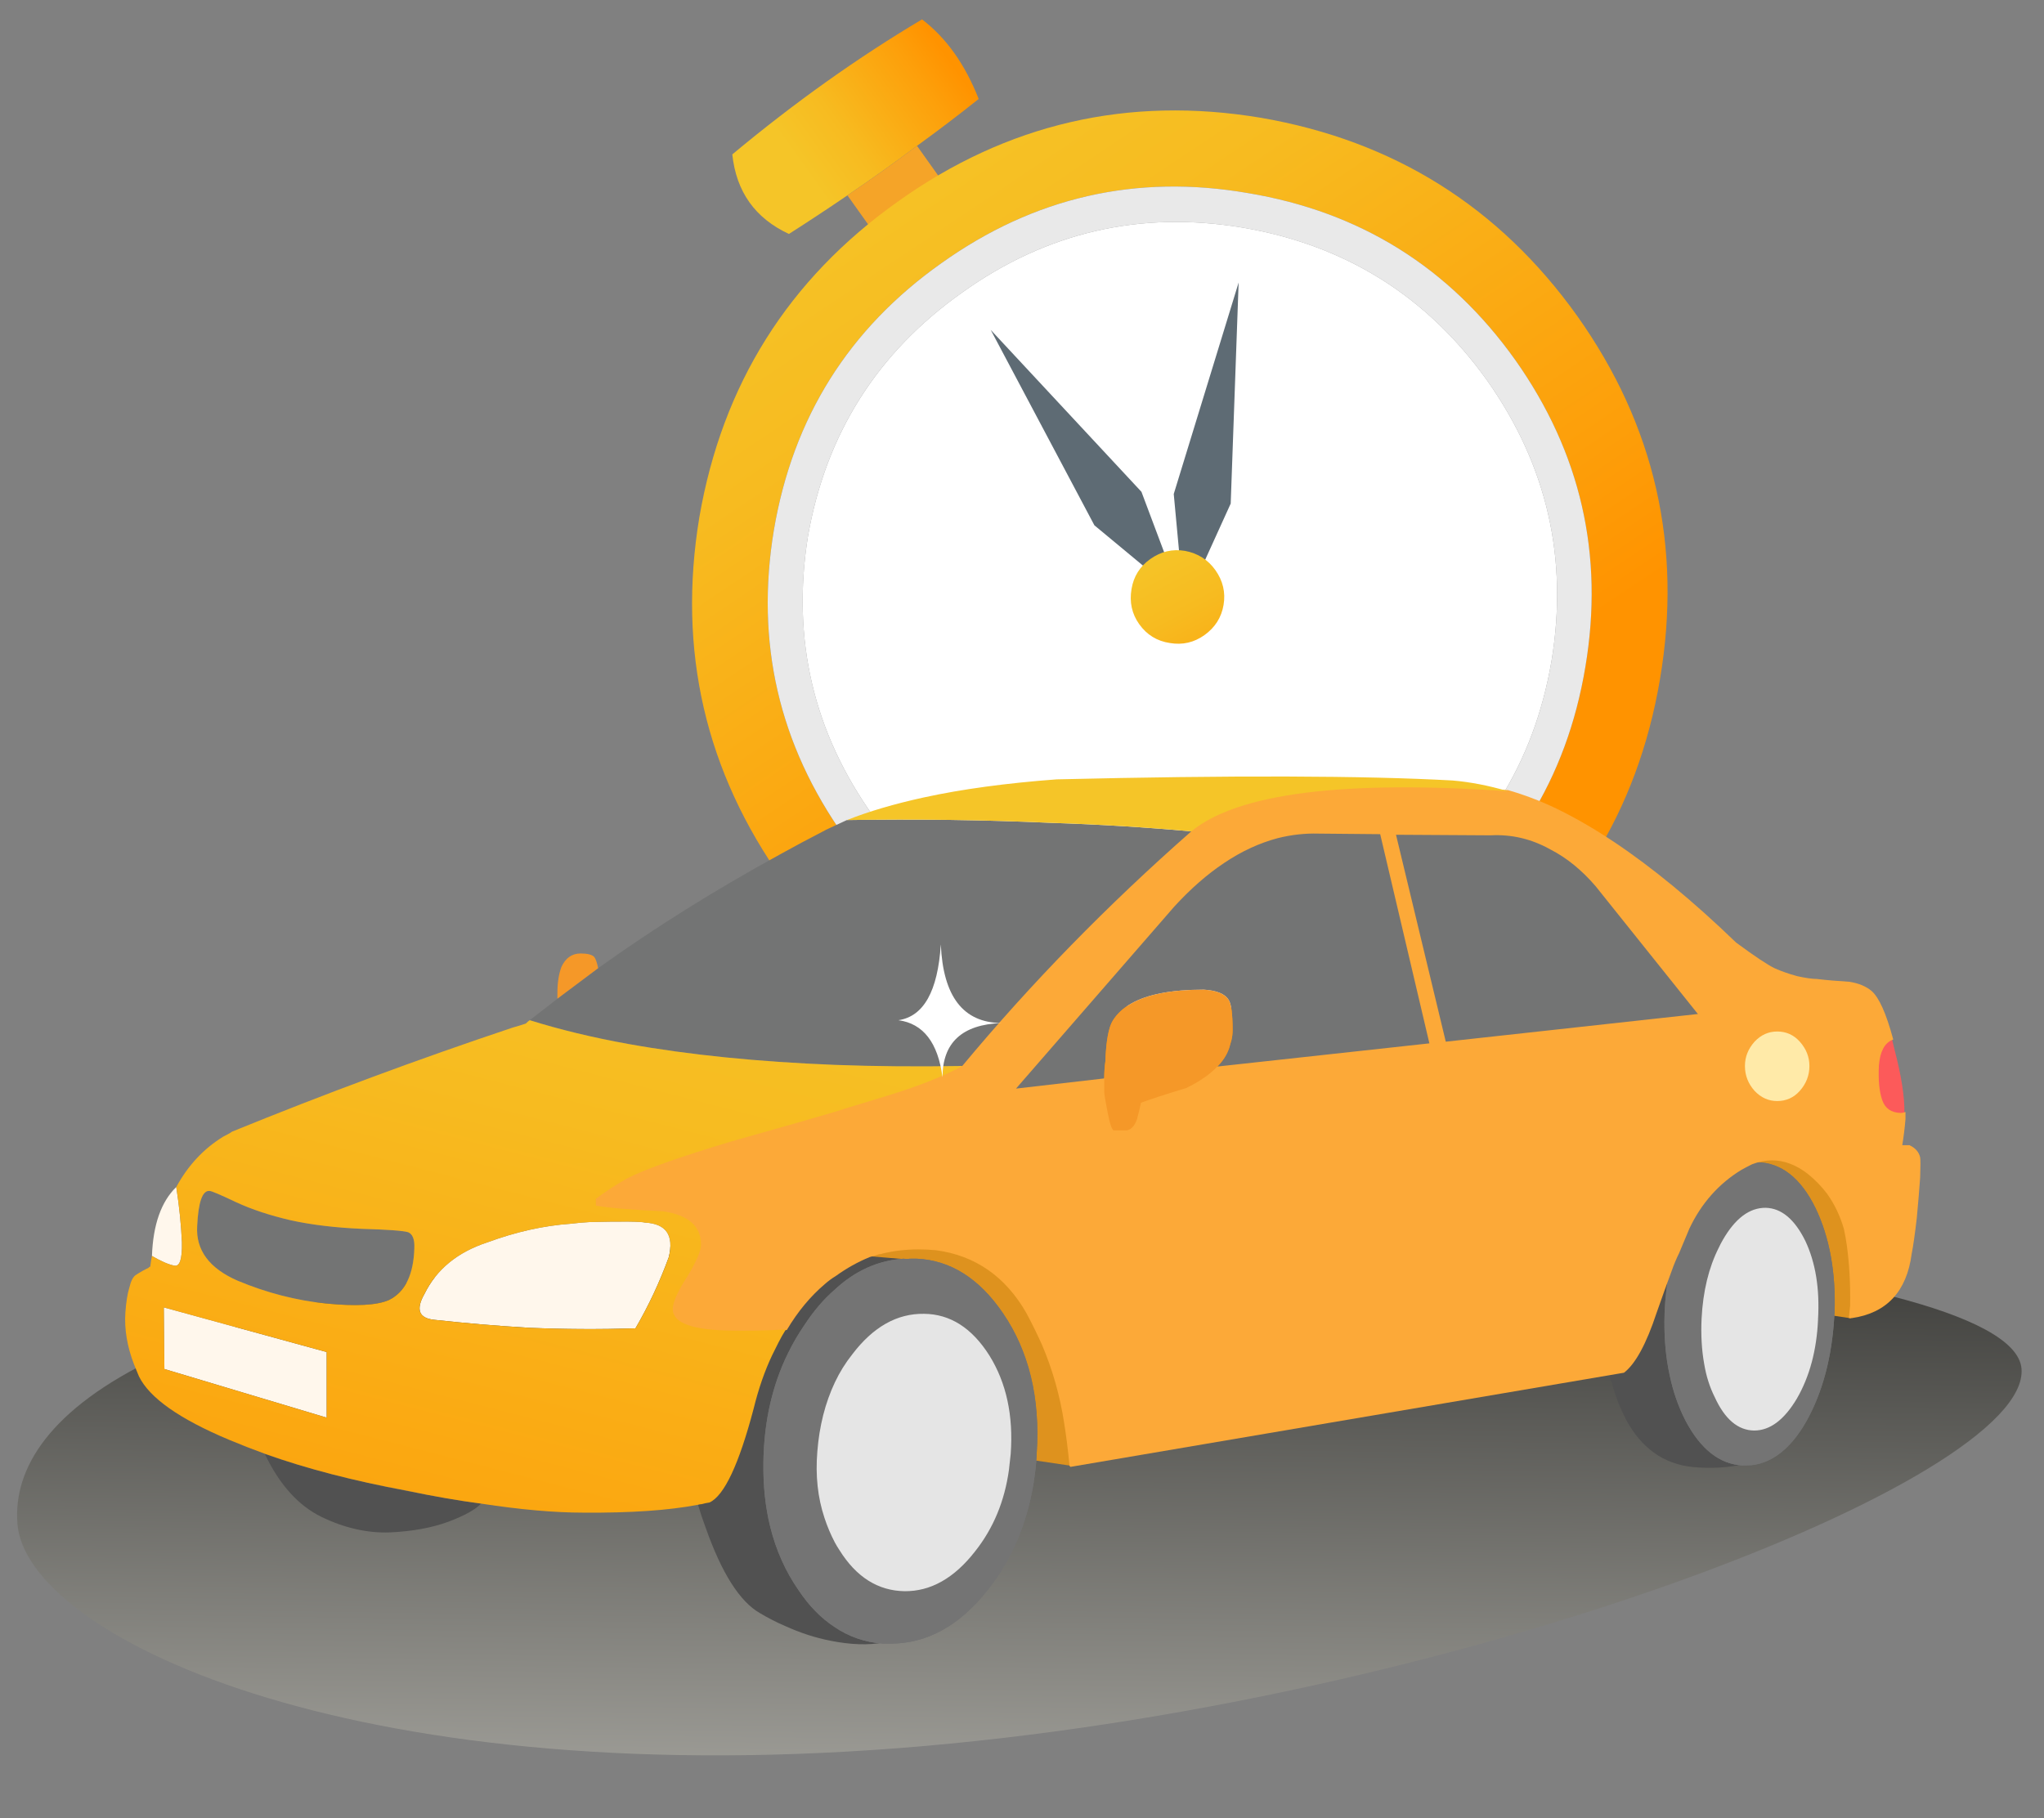 <svg width="245" height="218" viewBox="0 0 245 218" fill="none" xmlns="http://www.w3.org/2000/svg">
<rect x="0" y="0" width="245" height="218" fill="#808080" stroke="none"/>
<path d="M242.306 164.104C243.335 177.421 174.03 204.45 107.696 209.577C41.361 214.703 3.117 195.986 2.088 182.669C1.059 169.352 19.713 154.125 86.047 148.998C152.381 143.872 241.277 150.787 242.306 164.104Z" fill="url(#paint0_linear_3001_17406)"/>
<path d="M109.916 17.485C112.461 15.64 114.924 13.767 117.307 11.864C115.682 7.719 113.42 4.538 110.518 2.325C102.851 6.877 95.268 12.271 87.775 18.509C88.25 22.99 90.515 26.169 94.563 28.048C96.957 26.52 99.293 24.978 101.575 23.421C104.448 21.476 107.229 19.499 109.916 17.485Z" fill="url(#paint1_linear_3001_17406)"/>
<path d="M115.81 25.764L109.918 17.485C107.231 19.497 104.451 21.476 101.576 23.421L107.47 31.698L115.81 25.764Z" fill="#F5A428"/>
<path d="M151.124 14.118C135.216 11.466 120.709 14.816 107.612 24.172C94.498 33.478 86.568 46.097 83.822 62.033C81.185 77.988 84.541 92.517 93.895 105.616C103.202 118.729 115.793 126.64 131.665 129.351C147.622 131.992 162.156 128.658 175.27 119.353C188.368 109.998 196.268 97.358 198.969 81.438C201.667 65.517 198.364 51.001 189.058 37.888C179.702 24.789 167.057 16.865 151.124 14.118ZM112.862 31.533C123.959 23.63 136.199 20.834 149.578 23.148C163.037 25.389 173.72 32.058 181.624 43.157C189.478 54.267 192.28 66.531 190.027 79.944C187.787 93.404 181.118 104.086 170.017 111.99C158.904 119.844 146.637 122.623 133.21 120.323C119.764 118.13 109.112 111.477 101.255 100.364C93.351 89.266 90.52 76.984 92.761 63.525C95.05 50.053 101.749 39.388 112.862 31.533Z" fill="url(#paint2_linear_3001_17406)"/>
<path d="M149.579 23.148C136.201 20.834 123.962 23.63 112.863 31.533C101.751 39.389 95.051 50.053 92.763 63.525C90.522 76.986 93.352 89.266 101.256 100.364C109.112 111.477 119.765 118.129 133.211 120.323C146.639 122.623 158.907 119.844 170.018 111.99C181.119 104.087 187.788 93.405 190.028 79.944C192.283 66.531 189.479 54.268 181.625 43.157C173.721 32.058 163.039 25.389 149.579 23.148ZM115.333 35.065C125.444 27.833 136.644 25.24 148.934 27.287C161.236 29.379 171.003 35.481 178.234 45.591C185.431 55.761 188.009 66.992 185.962 79.28C183.856 91.535 177.749 101.28 167.64 108.51C157.469 115.709 146.215 118.29 133.878 116.258C121.637 114.199 111.916 108.085 104.721 97.916C97.488 87.806 94.866 76.588 96.851 64.264C99.002 51.995 105.164 42.262 115.333 35.065Z" fill="#E9E9E9"/>
<path d="M148.933 27.286C136.644 25.241 125.444 27.832 115.333 35.064C105.163 42.262 99.003 51.994 96.85 64.262C94.864 76.588 97.488 87.805 104.72 97.914C111.915 108.084 121.637 114.198 133.877 116.256C146.214 118.288 157.468 115.707 167.639 108.509C177.749 101.279 183.855 91.535 185.962 79.278C188.008 66.99 185.43 55.76 178.234 45.589C171.003 35.48 161.234 29.379 148.933 27.286Z" fill="white"/>
<path d="M131.177 62.976L141.556 71.587L136.818 58.962L118.753 39.552L131.177 62.976Z" fill="#5E6B74"/>
<path d="M141.938 72.653L147.516 60.371L148.467 33.868L140.689 59.223L141.938 72.653Z" fill="#5E6B74"/>
<path d="M136.551 74.832C137.464 76.111 138.691 76.864 140.239 77.091C141.745 77.343 143.118 77.029 144.357 76.147C145.637 75.236 146.405 74.026 146.66 72.521C146.913 71.015 146.584 69.622 145.674 68.341C144.792 67.101 143.582 66.334 142.048 66.043C140.542 65.788 139.147 66.115 137.868 67.027C136.627 67.91 135.88 69.105 135.629 70.61C135.361 72.185 135.669 73.592 136.551 74.832Z" fill="url(#paint3_linear_3001_17406)"/>
<path d="M221.864 158.044C223.882 151.567 223.882 145.073 221.864 138.569C216.641 130.214 207.861 127.913 195.517 131.662L209.154 156.157L221.864 158.044ZM128.227 156.229C123.007 147.868 114.224 145.565 101.881 149.321L115.517 173.816L128.227 175.703C130.235 169.213 130.235 162.72 128.227 156.229Z" fill="#DE921E"/>
<path d="M208.658 140.135C209.086 139.896 209.515 139.67 209.94 139.457C203.734 139.651 198.997 142.036 195.734 146.612C192.994 150.687 192.056 156.717 192.922 164.699C193.041 165.269 193.183 165.814 193.35 166.337C193.753 167.691 194.263 168.96 194.88 170.145C196.732 173.612 199.414 175.522 202.926 175.878C205.087 176.068 207.068 175.961 208.872 175.56C206.167 175.415 203.924 173.649 202.143 170.255C201.287 168.592 200.659 166.787 200.256 164.843C199.757 162.564 199.556 160.084 199.651 157.401C199.722 155.574 199.925 153.853 200.256 152.239C200.54 151.503 200.826 150.506 201.11 149.248C201.394 147.99 202.035 146.578 203.034 145.011C204.03 143.445 205.905 141.82 208.658 140.135ZM108.329 151.027C108.447 151.051 108.59 151.065 108.756 151.065C108.898 151.039 109.065 151.027 109.255 151.027L104.199 150.602C98.128 151.519 93.37 153.785 89.923 157.401C86.473 161.039 84.407 164.741 83.727 168.509C83.076 172.279 83.052 176.23 83.656 180.365C83.941 181.338 84.25 182.265 84.582 183.142C86.504 188.601 88.675 192.02 91.097 193.396C92.095 193.99 93.091 194.501 94.088 194.926C95.915 195.758 97.742 196.352 99.57 196.706C101.968 197.182 104.068 197.251 105.872 196.92C103.737 196.778 101.803 196.113 100.069 194.925C98.48 193.881 97.067 192.435 95.832 190.583C94.265 188.328 93.138 185.812 92.451 183.036C91.856 180.661 91.584 178.063 91.631 175.238C91.702 170.419 92.689 166.088 94.586 162.242C95.156 161.08 95.809 159.965 96.544 158.895C97.637 157.235 98.812 155.858 100.069 154.766C102.513 152.464 105.268 151.219 108.329 151.027ZM31.746 174.313C33.503 177.994 35.769 180.508 38.546 181.86C41.3 183.189 44.018 183.805 46.7 183.713C49.405 183.593 51.755 183.165 53.75 182.431C55.696 181.694 57.001 180.97 57.666 180.259C54.89 179.879 51.899 179.369 48.694 178.728C42.357 177.518 36.707 176.045 31.746 174.313Z" fill="#515151"/>
<path d="M105.873 197.048C103.717 196.905 101.743 196.228 99.998 195.031C98.403 193.983 96.965 192.511 95.728 190.656C94.16 188.401 93.017 185.847 92.329 183.068C91.734 180.695 91.457 178.061 91.505 175.237C91.576 170.423 92.575 166.031 94.474 162.189C95.04 161.031 95.701 159.9 96.441 158.825C97.535 157.161 98.728 155.764 99.988 154.672C102.438 152.363 105.244 151.094 108.323 150.9C108.467 150.925 108.601 150.938 108.758 150.938C108.885 150.913 109.057 150.9 109.257 150.9H109.862C113.904 151.07 117.387 153.269 120.221 157.437C123.333 161.998 124.693 167.628 124.265 174.179V174.314L124.194 175.391C123.649 181.374 121.675 186.523 118.328 190.699C114.979 194.914 111.078 197.05 106.731 197.05L105.873 197.048ZM110.614 157.635C107.499 157.635 104.692 159.248 102.274 162.427C101.453 163.459 100.752 164.589 100.187 165.787C99.034 168.231 98.332 171.008 98.097 174.039C97.862 176.879 98.148 179.533 98.946 181.928C99.275 182.939 99.692 183.926 100.183 184.863C100.347 185.167 100.524 185.459 100.711 185.74C102.698 188.942 105.296 190.587 108.439 190.635H108.44C111.555 190.635 114.337 189.046 116.774 185.912C118.935 183.188 120.292 179.926 120.808 176.217L121.021 174.3C121.349 169.748 120.493 165.797 118.476 162.56C116.422 159.315 113.824 157.659 110.75 157.634H110.614V157.635ZM208.867 175.688C206.125 175.542 203.825 173.733 202.032 170.314C201.177 168.65 200.538 166.821 200.133 164.87C199.634 162.591 199.43 160.076 199.525 157.397C199.597 155.573 199.801 153.829 200.133 152.213C200.42 151.466 200.706 150.466 200.987 149.22C201.274 147.956 201.927 146.516 202.928 144.943C203.932 143.367 205.838 141.713 208.594 140.027C209.027 139.784 209.456 139.558 209.885 139.345L210.654 139.331C213.522 139.404 215.86 141.249 217.606 144.814C219.292 148.308 220.064 152.543 219.897 157.408C219.872 157.5 219.862 157.559 219.862 157.618L219.885 157.653L219.862 157.837C219.578 162.722 218.445 166.958 216.499 170.425C214.683 173.605 212.481 175.363 209.957 175.651L208.874 175.689H208.867V175.688ZM211.597 144.927C209.73 144.927 208.05 146.211 206.599 148.742C206.435 149.024 206.282 149.318 206.142 149.623C204.944 151.996 204.253 154.841 204.09 158.082C203.994 160.036 204.102 161.871 204.407 163.538C204.643 164.946 205.058 166.251 205.642 167.419C206.826 170.021 208.381 171.349 210.264 171.373C212.104 171.373 213.793 170.1 215.281 167.591C216.781 164.988 217.627 161.833 217.791 158.214C218.002 154.525 217.49 151.383 216.271 148.805C215.019 146.278 213.464 144.973 211.649 144.928L211.597 144.801V144.927H211.597Z" fill="#747474"/>
<path d="M105.873 197.048C103.717 196.905 101.743 196.228 99.998 195.031C98.403 193.983 96.965 192.511 95.728 190.656C94.16 188.401 93.017 185.847 92.329 183.068C91.734 180.695 91.457 178.061 91.505 175.237C91.576 170.423 92.575 166.031 94.474 162.189C95.04 161.031 95.701 159.9 96.441 158.825C97.535 157.161 98.728 155.764 99.988 154.672C102.438 152.363 105.244 151.094 108.323 150.9C108.467 150.925 108.601 150.938 108.758 150.938C108.885 150.913 109.057 150.9 109.257 150.9H109.862C113.904 151.07 117.387 153.269 120.221 157.437C123.333 161.998 124.693 167.628 124.265 174.179V174.314L124.194 175.391C123.649 181.374 121.675 186.523 118.328 190.699C114.979 194.914 111.078 197.05 106.731 197.05L105.873 197.048ZM110.614 157.635C107.499 157.635 104.692 159.248 102.274 162.427C101.453 163.459 100.752 164.589 100.187 165.787C99.034 168.231 98.332 171.008 98.097 174.039C97.862 176.879 98.148 179.533 98.946 181.928C99.275 182.939 99.692 183.926 100.183 184.863C100.347 185.167 100.524 185.459 100.711 185.74C102.698 188.942 105.296 190.587 108.439 190.635H108.44C111.555 190.635 114.337 189.046 116.774 185.912C118.935 183.188 120.292 179.926 120.808 176.217L121.021 174.3C121.349 169.748 120.493 165.797 118.476 162.56C116.422 159.315 113.824 157.659 110.75 157.634H110.614V157.635ZM208.867 175.688C206.125 175.542 203.825 173.733 202.032 170.314C201.177 168.65 200.538 166.821 200.133 164.87C199.634 162.591 199.43 160.076 199.525 157.397C199.597 155.573 199.801 153.829 200.133 152.213C200.42 151.466 200.706 150.466 200.987 149.22C201.274 147.956 201.927 146.516 202.928 144.943C203.932 143.367 205.838 141.713 208.594 140.027C209.027 139.784 209.456 139.558 209.885 139.345L210.654 139.331C213.522 139.404 215.86 141.249 217.606 144.814C219.292 148.308 220.064 152.543 219.897 157.408C219.872 157.5 219.862 157.559 219.862 157.618L219.885 157.653L219.862 157.837C219.578 162.722 218.445 166.958 216.499 170.425C214.683 173.605 212.481 175.363 209.957 175.651L208.874 175.689H208.867V175.688ZM211.597 144.927C209.73 144.927 208.05 146.211 206.599 148.742C206.435 149.024 206.282 149.318 206.142 149.623C204.944 151.996 204.253 154.841 204.09 158.082C203.994 160.036 204.102 161.871 204.407 163.538C204.643 164.946 205.058 166.251 205.642 167.419C206.826 170.021 208.381 171.349 210.264 171.373C212.104 171.373 213.793 170.1 215.281 167.591C216.781 164.988 217.627 161.833 217.791 158.214C218.002 154.525 217.49 151.383 216.271 148.805C215.019 146.278 213.464 144.973 211.649 144.928L211.597 144.801V144.927H211.597Z" fill="#747474"/>
<path d="M219.731 157.83C219.683 157.758 219.683 157.685 219.731 157.616C219.731 157.544 219.744 157.472 219.767 157.401C219.934 152.537 219.173 148.357 217.488 144.869C215.755 141.331 213.477 139.53 210.651 139.457C210.415 139.457 210.177 139.457 209.94 139.457C209.515 139.67 209.085 139.896 208.658 140.135C205.905 141.819 204.03 143.445 203.034 145.011C202.035 146.578 201.395 147.99 201.11 149.248C200.825 150.506 200.54 151.503 200.256 152.239C199.924 153.852 199.722 155.574 199.651 157.401C199.555 160.084 199.758 162.564 200.256 164.843C200.659 166.787 201.287 168.592 202.143 170.255C203.923 173.649 206.167 175.415 208.872 175.56L209.939 175.522C212.432 175.238 214.58 173.517 216.384 170.361C218.331 166.896 219.447 162.718 219.731 157.83ZM217.916 158.15V158.221C217.75 161.876 216.907 165.021 215.388 167.655C213.869 170.218 212.16 171.5 210.261 171.5C208.315 171.477 206.737 170.137 205.525 167.477C204.932 166.29 204.516 164.986 204.279 163.56C203.971 161.876 203.865 160.048 203.959 158.077C204.126 154.802 204.813 151.965 206.024 149.569C206.167 149.26 206.322 148.964 206.487 148.678C207.982 146.066 209.703 144.773 211.649 144.799C213.525 144.847 215.103 146.163 216.385 148.749C217.619 151.36 218.129 154.494 217.916 158.15ZM108.756 151.066C108.59 151.066 108.447 151.052 108.329 151.028C105.267 151.22 102.513 152.465 100.068 154.767C98.811 155.858 97.636 157.236 96.543 158.896C95.808 159.965 95.155 161.08 94.585 162.243C92.687 166.089 91.701 170.42 91.63 175.239C91.583 178.063 91.856 180.662 92.45 183.036C93.137 185.813 94.264 188.329 95.831 190.584C97.066 192.436 98.479 193.882 100.068 194.926C101.802 196.113 103.736 196.778 105.871 196.921C106.085 196.921 106.286 196.921 106.477 196.921H106.512C110.927 196.991 114.831 194.89 118.226 190.618C121.573 186.443 123.518 181.362 124.064 175.381C124.088 175.026 124.113 174.669 124.137 174.313C124.137 174.264 124.137 174.217 124.137 174.171C124.563 167.62 123.222 162.065 120.113 157.507C117.288 153.354 113.871 151.195 109.859 151.027C109.645 151.027 109.444 151.027 109.254 151.027C109.065 151.028 108.898 151.04 108.756 151.066ZM102.17 162.35C104.662 159.075 107.522 157.462 110.749 157.508C113.883 157.533 116.494 159.194 118.584 162.495C120.623 165.769 121.479 169.711 121.145 174.314C121.074 174.955 121.004 175.596 120.932 176.237C120.41 179.987 119.058 183.239 116.874 185.992C114.381 189.196 111.569 190.788 108.436 190.764C105.23 190.716 102.621 189.066 100.603 185.814C100.413 185.529 100.234 185.232 100.068 184.924C99.569 183.973 99.156 182.99 98.822 181.968C98.015 179.548 97.729 176.902 97.968 174.029C98.205 170.968 98.905 168.203 100.068 165.733C100.638 164.522 101.34 163.394 102.17 162.35Z" fill="#747474"/>
<path d="M217.915 158.22V158.149C218.128 154.493 217.619 151.359 216.384 148.749C215.102 146.163 213.524 144.847 211.648 144.799C209.703 144.774 207.981 146.066 206.486 148.678C206.32 148.964 206.166 149.26 206.023 149.569C204.812 151.965 204.125 154.802 203.958 158.077C203.864 160.048 203.97 161.876 204.277 163.56C204.515 164.985 204.931 166.29 205.524 167.478C206.736 170.137 208.313 171.477 210.259 171.5C212.159 171.5 213.868 170.218 215.387 167.655C216.907 165.021 217.75 161.875 217.915 158.22ZM110.749 157.507C107.521 157.46 104.662 159.074 102.169 162.349C101.339 163.393 100.638 164.521 100.069 165.73C98.906 168.201 98.205 170.966 97.968 174.026C97.73 176.9 98.015 179.546 98.822 181.966C99.156 182.988 99.57 183.972 100.069 184.922C100.234 185.23 100.413 185.526 100.603 185.812C102.621 189.063 105.231 190.713 108.436 190.762C111.569 190.785 114.381 189.193 116.874 185.99C119.058 183.236 120.411 179.985 120.933 176.234C121.005 175.593 121.075 174.952 121.145 174.312C121.479 169.708 120.624 165.767 118.584 162.493C116.494 159.194 113.883 157.532 110.749 157.507Z" fill="#E5E5E5"/>
<path d="M227.048 125.695C226.958 125.29 226.867 124.906 226.776 124.545C225.782 124.951 225.217 126.013 225.082 127.73C224.992 129.492 225.126 130.892 225.487 131.931C225.85 132.972 226.616 133.513 227.793 133.558C227.974 133.558 228.132 133.536 228.267 133.491C228.313 131.547 227.905 128.949 227.048 125.695Z" fill="#FC5A5A"/>
<path d="M20.856 151.724C21.534 151.906 21.85 150.979 21.805 148.945C21.715 146.867 21.489 144.651 21.127 142.303C19.321 144.063 18.348 146.821 18.213 150.571C19.297 151.203 20.178 151.587 20.856 151.724ZM39.157 169.956V162.092L19.636 156.737L19.703 164.126L39.157 169.956ZM52.102 158.23C55.807 158.634 59.557 158.953 63.354 159.179C67.602 159.36 71.871 159.382 76.165 159.248C77.747 156.535 79.078 153.69 80.165 150.706C80.797 148.084 79.849 146.707 77.317 146.571C76.82 146.437 74.628 146.413 70.742 146.503C69.929 146.548 69.16 146.616 68.439 146.705C65.184 146.934 61.841 147.678 58.407 148.944C54.836 150.119 52.329 152.173 50.883 155.111C49.797 157.01 50.206 158.05 52.102 158.23Z" fill="#FFF7EC"/>
<path d="M128.197 175.74C128.024 173.949 127.82 172.242 127.551 170.586C127.057 167.361 126.171 164.225 124.915 161.264C124.334 159.967 123.697 158.671 123.022 157.411C120.528 153.045 116.889 150.513 112.209 149.888C111.502 149.818 110.792 149.784 110.105 149.784C108.598 149.784 107.134 149.955 105.75 150.291C105.669 150.336 105.538 150.363 105.379 150.363C105.011 150.494 104.625 150.606 104.26 150.699C102.85 151.274 101.467 152.043 100.17 152.982C99.716 153.256 99.289 153.571 98.891 153.923C97.147 155.398 95.607 157.256 94.309 159.449C92.346 159.616 90.654 159.667 89.175 159.667C88.68 159.667 88.207 159.66 87.752 159.648C82.878 159.602 80.508 158.719 80.508 156.943C80.508 156.095 81.092 154.785 82.291 152.94C83.356 151.164 83.897 149.911 83.897 149.216C83.897 147.057 82.449 145.792 79.468 145.348C75.663 145.17 72.944 144.94 71.398 144.669L71.289 144.649V143.726C72.477 142.757 73.737 141.933 75.083 141.17C77.162 140.086 81.413 138.578 87.717 136.686C93.186 135.149 97.299 133.976 100.054 133.161C100.27 133.074 102.291 132.451 106.221 131.263C110.039 130.095 113.086 128.889 115.278 127.681C123.435 117.855 132.675 108.386 142.706 99.57C146.999 96.045 155.61 94.259 168.301 94.259C172.065 94.259 176.256 94.416 180.759 94.724C182.361 95.178 183.987 95.773 185.616 96.497C188.1 97.626 190.729 99.113 193.431 100.915C198.026 103.977 202.959 108.042 208.09 112.996C210.321 114.644 211.887 115.688 212.733 116.088C213.533 116.445 214.438 116.761 215.421 117.028C216.438 117.25 217.227 117.363 217.759 117.363C218.895 117.499 220.216 117.613 221.698 117.703C222.815 117.886 223.703 118.261 224.351 118.818C225.24 119.614 226.073 121.475 226.9 124.511L226.931 124.624L226.823 124.668C225.884 125.052 225.342 126.085 225.211 127.74C225.122 129.474 225.255 130.872 225.609 131.887C225.954 132.88 226.67 133.382 227.796 133.426C227.956 133.426 228.103 133.405 228.224 133.366L228.397 133.307V134.168C228.31 135.21 228.181 136.257 228.013 137.289H228.874C229.599 137.636 230.009 138.121 230.155 138.747C230.202 138.988 230.203 139.773 230.157 141.152C230.067 142.47 229.931 144.097 229.751 146.04C229.525 147.976 229.319 149.417 229.138 150.325C228.546 154.832 226.137 157.424 221.979 158.02L221.61 158.021L221.761 156.522C221.805 153.928 221.669 151.473 221.356 149.232C221.267 148.604 221.154 147.974 221.018 147.344C220.574 145.795 219.898 144.369 219.006 143.121C218.338 142.233 217.548 141.42 216.658 140.708C215.282 139.647 213.852 139.11 212.403 139.11C211.621 139.11 210.814 139.267 210.01 139.578C209.571 139.796 209.144 140.022 208.738 140.246C206.023 141.895 203.917 144.27 202.49 147.304C202.087 148.247 201.679 149.218 201.273 150.212C200.955 150.849 200.662 151.55 200.393 152.306C199.805 153.889 199.196 155.584 198.564 157.391C197.343 161.101 196.028 163.518 194.657 164.569L128.308 175.858L128.197 175.74ZM132.491 130.847C132.491 131.152 132.625 131.987 132.893 133.33C133.26 135.22 133.494 135.382 133.537 135.395L134.867 135.392C135.443 135.392 135.867 134.977 136.165 134.125C136.344 133.458 136.5 132.804 136.636 132.172C137.799 131.672 139.626 131.079 142.148 130.311C143.686 129.564 144.928 128.708 145.819 127.772L171.17 124.971L165.331 100.137C165.331 100.137 157.72 100.063 157.557 100.063C156.108 100.063 154.641 100.246 153.2 100.609C151.012 101.188 148.859 102.184 146.801 103.571C144.791 104.911 142.791 106.66 140.859 108.77L122.106 130.335L132.491 129.139V130.847ZM213.017 123.794C212.019 123.794 211.139 124.191 210.401 124.972C209.661 125.798 209.285 126.748 209.285 127.795C209.285 128.888 209.661 129.862 210.403 130.691C211.14 131.47 212.02 131.869 213.017 131.869C214.056 131.869 214.936 131.473 215.63 130.691C216.374 129.861 216.749 128.887 216.749 127.795C216.749 126.749 216.374 125.799 215.63 124.97C214.937 124.19 214.057 123.794 213.017 123.794ZM173.398 124.739L203.276 121.457L191.155 106.326C189.508 104.41 187.697 102.938 185.777 101.955C183.76 100.826 181.611 100.255 179.384 100.255C179.144 100.255 178.901 100.261 178.659 100.275L167.498 100.206L173.398 124.739Z" fill="#FCA938"/>
<path d="M203.458 121.493L191.256 106.244C189.585 104.299 187.778 102.831 185.835 101.838C183.575 100.573 181.18 100.007 178.65 100.144L167.33 100.075L173.295 124.883L203.527 121.563L203.458 121.493ZM121.783 130.506L132.357 129.287C132.357 128.566 132.402 127.887 132.493 127.254C132.583 124.813 132.876 123.188 133.373 122.371C133.87 121.561 134.593 120.882 135.543 120.339C137.486 119.21 140.399 118.645 144.286 118.645C145.823 118.737 146.817 119.142 147.268 119.865C147.586 120.361 147.744 121.561 147.744 123.457C147.744 123.908 147.699 124.315 147.608 124.677C147.518 124.994 147.428 125.31 147.336 125.627C147.065 126.441 146.591 127.184 145.913 127.863L171.331 125.084L165.434 100.005L158.046 99.937C156.42 99.892 154.793 100.071 153.167 100.479C150.951 101.066 148.804 102.06 146.726 103.46C144.693 104.815 142.705 106.557 140.761 108.679L121.783 130.506ZM28.312 144.131C26.414 143.229 25.352 142.777 25.125 142.777C24.267 142.685 23.77 144.087 23.635 146.98C23.454 149.871 25.081 152.064 28.515 153.553C31.996 155 35.497 155.902 39.022 156.264C42.636 156.626 45.167 156.491 46.615 155.856C48.557 154.908 49.573 152.83 49.665 149.623C49.709 148.583 49.462 147.951 48.918 147.723C48.33 147.542 46.478 147.408 43.36 147.319C40.197 147.182 37.373 146.842 34.888 146.301C32.356 145.714 30.165 144.989 28.312 144.131ZM101.515 98.312C100.838 98.628 100.204 98.922 99.617 99.194C99.211 99.375 98.849 99.556 98.533 99.735C96.861 100.594 95.212 101.476 93.585 102.38C85.814 106.627 78.515 111.19 71.692 116.072C70.065 117.291 68.439 118.511 66.812 119.73C66.54 119.957 66.224 120.206 65.862 120.477C65.094 121.063 64.304 121.674 63.49 122.307C67.106 123.435 71.036 124.385 75.283 125.153C82.559 126.464 90.828 127.301 100.09 127.663C104.88 127.843 109.964 127.889 115.34 127.796C123.566 117.901 132.716 108.525 142.792 99.668C137.28 99.172 131.721 98.833 126.118 98.651C118.031 98.29 109.83 98.177 101.515 98.312Z" fill="#737474"/>
<path d="M213.019 123.662C211.979 123.662 211.074 124.067 210.307 124.882C209.538 125.74 209.154 126.711 209.154 127.795C209.154 128.924 209.538 129.919 210.307 130.777C211.074 131.59 211.979 131.999 213.019 131.999C214.101 131.999 215.006 131.591 215.73 130.777C216.496 129.919 216.882 128.924 216.882 127.795C216.882 126.711 216.496 125.739 215.73 124.882C215.006 124.069 214.101 123.662 213.019 123.662Z" fill="#FFEAA8"/>
<path d="M132.356 129.288C132.356 129.785 132.356 130.306 132.356 130.846C132.356 131.162 132.492 131.999 132.762 133.354C133.034 134.756 133.282 135.477 133.508 135.524C133.735 135.524 134.187 135.524 134.864 135.524C135.497 135.524 135.971 135.073 136.287 134.169C136.469 133.49 136.626 132.835 136.763 132.201C137.847 131.796 139.655 131.208 142.184 130.44C143.766 129.674 145.009 128.814 145.913 127.865C146.59 127.187 147.065 126.443 147.336 125.63C147.427 125.312 147.517 124.996 147.608 124.68C147.698 124.318 147.743 123.912 147.743 123.459C147.743 121.562 147.585 120.364 147.268 119.867C146.816 119.144 145.822 118.739 144.285 118.647C140.399 118.647 137.485 119.212 135.542 120.341C134.592 120.886 133.869 121.563 133.373 122.374C132.876 123.189 132.582 124.814 132.492 127.257C132.401 127.888 132.356 128.567 132.356 129.288ZM71.693 116.072C71.558 115.394 71.4 114.941 71.218 114.715C70.947 114.444 70.404 114.308 69.591 114.308C68.551 114.308 67.785 114.85 67.287 115.934C66.971 116.793 66.812 117.832 66.812 119.051C66.812 119.277 66.812 119.503 66.812 119.729C68.44 118.509 70.066 117.29 71.693 116.072Z" fill="#F59828"/>
<path d="M63.017 122.713C62.474 122.895 61.955 123.052 61.458 123.19C50.116 126.984 38.91 131.142 27.838 135.658C27.749 135.705 27.68 135.75 27.635 135.794C27.319 135.976 27.026 136.134 26.756 136.268C24.404 137.715 22.53 139.725 21.13 142.303C21.491 144.652 21.717 146.867 21.807 148.945C21.853 150.979 21.536 151.905 20.859 151.724C20.18 151.589 19.299 151.203 18.215 150.571C18.125 150.979 18.056 151.407 18.012 151.858C17.922 151.858 17.854 151.905 17.809 151.994C17.312 152.22 16.791 152.513 16.249 152.875C15.933 153.1 15.685 153.596 15.504 154.368C15.277 155.09 15.119 156.084 15.029 157.349C14.894 159.337 15.233 161.394 16.045 163.518C16.227 163.968 16.43 164.466 16.655 165.008C17.921 167.585 21.513 170.115 27.432 172.6C28.833 173.187 30.279 173.754 31.77 174.296C36.696 176.059 42.345 177.527 48.716 178.701C51.924 179.379 54.907 179.898 57.663 180.261C62.362 180.982 66.453 181.344 69.93 181.344C75.58 181.389 80.166 181.073 83.691 180.395C83.826 180.351 83.962 180.327 84.097 180.327C84.414 180.237 84.73 180.171 85.046 180.125C86.808 179.311 88.572 175.561 90.334 168.873C90.921 166.477 91.667 164.332 92.571 162.432C92.842 161.892 93.089 161.394 93.316 160.941C93.587 160.399 93.88 159.881 94.198 159.384C91.712 159.518 89.566 159.563 87.758 159.518C83.014 159.473 80.64 158.615 80.64 156.943C80.64 156.13 81.229 154.819 82.402 153.011C83.487 151.203 84.029 149.939 84.029 149.216C84.029 147.002 82.516 145.669 79.488 145.218C75.648 145.036 72.959 144.808 71.422 144.539V143.726C72.552 142.868 73.795 142.053 75.15 141.285C77.228 140.201 81.431 138.711 87.758 136.813C93.225 135.274 97.337 134.103 100.093 133.288C100.32 133.197 102.376 132.564 106.261 131.389C110.102 130.214 113.13 129.018 115.344 127.797C109.967 127.888 104.884 127.842 100.093 127.664C90.83 127.301 82.561 126.464 75.287 125.153C71.038 124.387 67.108 123.437 63.493 122.308C63.355 122.397 63.197 122.534 63.017 122.713ZM63.355 159.179C59.56 158.953 55.808 158.635 52.103 158.231C50.206 158.049 49.798 157.009 50.883 155.113C52.329 152.175 54.836 150.121 58.407 148.945C61.841 147.679 65.184 146.934 68.439 146.707C69.16 146.618 69.929 146.55 70.742 146.505C74.629 146.414 76.821 146.437 77.317 146.573C79.849 146.708 80.797 148.086 80.165 150.708C79.079 153.691 77.747 156.537 76.165 159.249C71.873 159.382 67.603 159.36 63.355 159.179ZM25.126 142.777C25.353 142.777 26.415 143.229 28.313 144.131C30.166 144.99 32.356 145.714 34.887 146.302C37.371 146.844 40.196 147.182 43.36 147.319C46.476 147.408 48.329 147.544 48.918 147.723C49.461 147.951 49.708 148.582 49.664 149.624C49.574 152.831 48.556 154.908 46.614 155.857C45.168 156.492 42.636 156.626 39.021 156.265C35.497 155.902 31.995 155 28.515 153.553C25.082 152.063 23.455 149.87 23.634 146.98C23.771 144.087 24.269 142.686 25.126 142.777ZM39.158 162.092V169.957L19.705 164.126L19.637 156.738L39.158 162.092ZM110.734 95.601C107.208 96.371 104.137 97.274 101.516 98.313C109.831 98.177 118.032 98.29 126.12 98.651C131.723 98.832 137.281 99.172 142.794 99.669C148.353 95.106 161.005 93.501 180.752 94.856C178.447 94.179 176.233 93.749 174.109 93.569C163.444 92.982 147.629 92.936 126.663 93.433C120.608 93.884 115.297 94.606 110.734 95.601Z" fill="url(#paint4_linear_3001_17406)"/>
<path d="M107.686 122.308C110.668 122.713 112.429 124.997 112.973 129.154C112.973 124.997 115.323 122.829 120.022 122.647C115.457 122.601 113.042 119.461 112.769 113.225C112.408 118.829 110.713 121.858 107.686 122.308Z" fill="white"/>
<defs>
<linearGradient id="paint0_linear_3001_17406" x1="132.5" y1="218" x2="133.5" y2="149.5" gradientUnits="userSpaceOnUse">
<stop stop-color="#A4A39D"/>
<stop offset="1" stop-color="#3E3E3B"/>
</linearGradient>
<linearGradient id="paint1_linear_3001_17406" x1="87.775" y1="15.188" x2="108.841" y2="0.195" gradientUnits="userSpaceOnUse">
<stop offset="0.155" stop-color="#F5C528"/>
<stop offset="0.407" stop-color="#F7BB20"/>
<stop offset="0.841" stop-color="#FD9F0A"/>
<stop offset="1" stop-color="#FF9300"/>
</linearGradient>
<linearGradient id="paint2_linear_3001_17406" x1="112.367" y1="-13.457" x2="177.361" y2="83.494" gradientUnits="userSpaceOnUse">
<stop offset="0.155" stop-color="#F5C528"/>
<stop offset="0.407" stop-color="#F7BB20"/>
<stop offset="0.841" stop-color="#FD9F0A"/>
<stop offset="1" stop-color="#FF9300"/>
</linearGradient>
<linearGradient id="paint3_linear_3001_17406" x1="143.099" y1="57.714" x2="157.993" y2="86.448" gradientUnits="userSpaceOnUse">
<stop offset="0.155" stop-color="#F5C528"/>
<stop offset="0.407" stop-color="#F7BB20"/>
<stop offset="0.841" stop-color="#FD9F0A"/>
<stop offset="1" stop-color="#FF9300"/>
</linearGradient>
<linearGradient id="paint4_linear_3001_17406" x1="109.299" y1="81.255" x2="71.749" y2="226.923" gradientUnits="userSpaceOnUse">
<stop offset="0.155" stop-color="#F5C528"/>
<stop offset="0.407" stop-color="#F7BB20"/>
<stop offset="0.841" stop-color="#FD9F0A"/>
<stop offset="1" stop-color="#FF9300"/>
</linearGradient>
</defs>
</svg>
